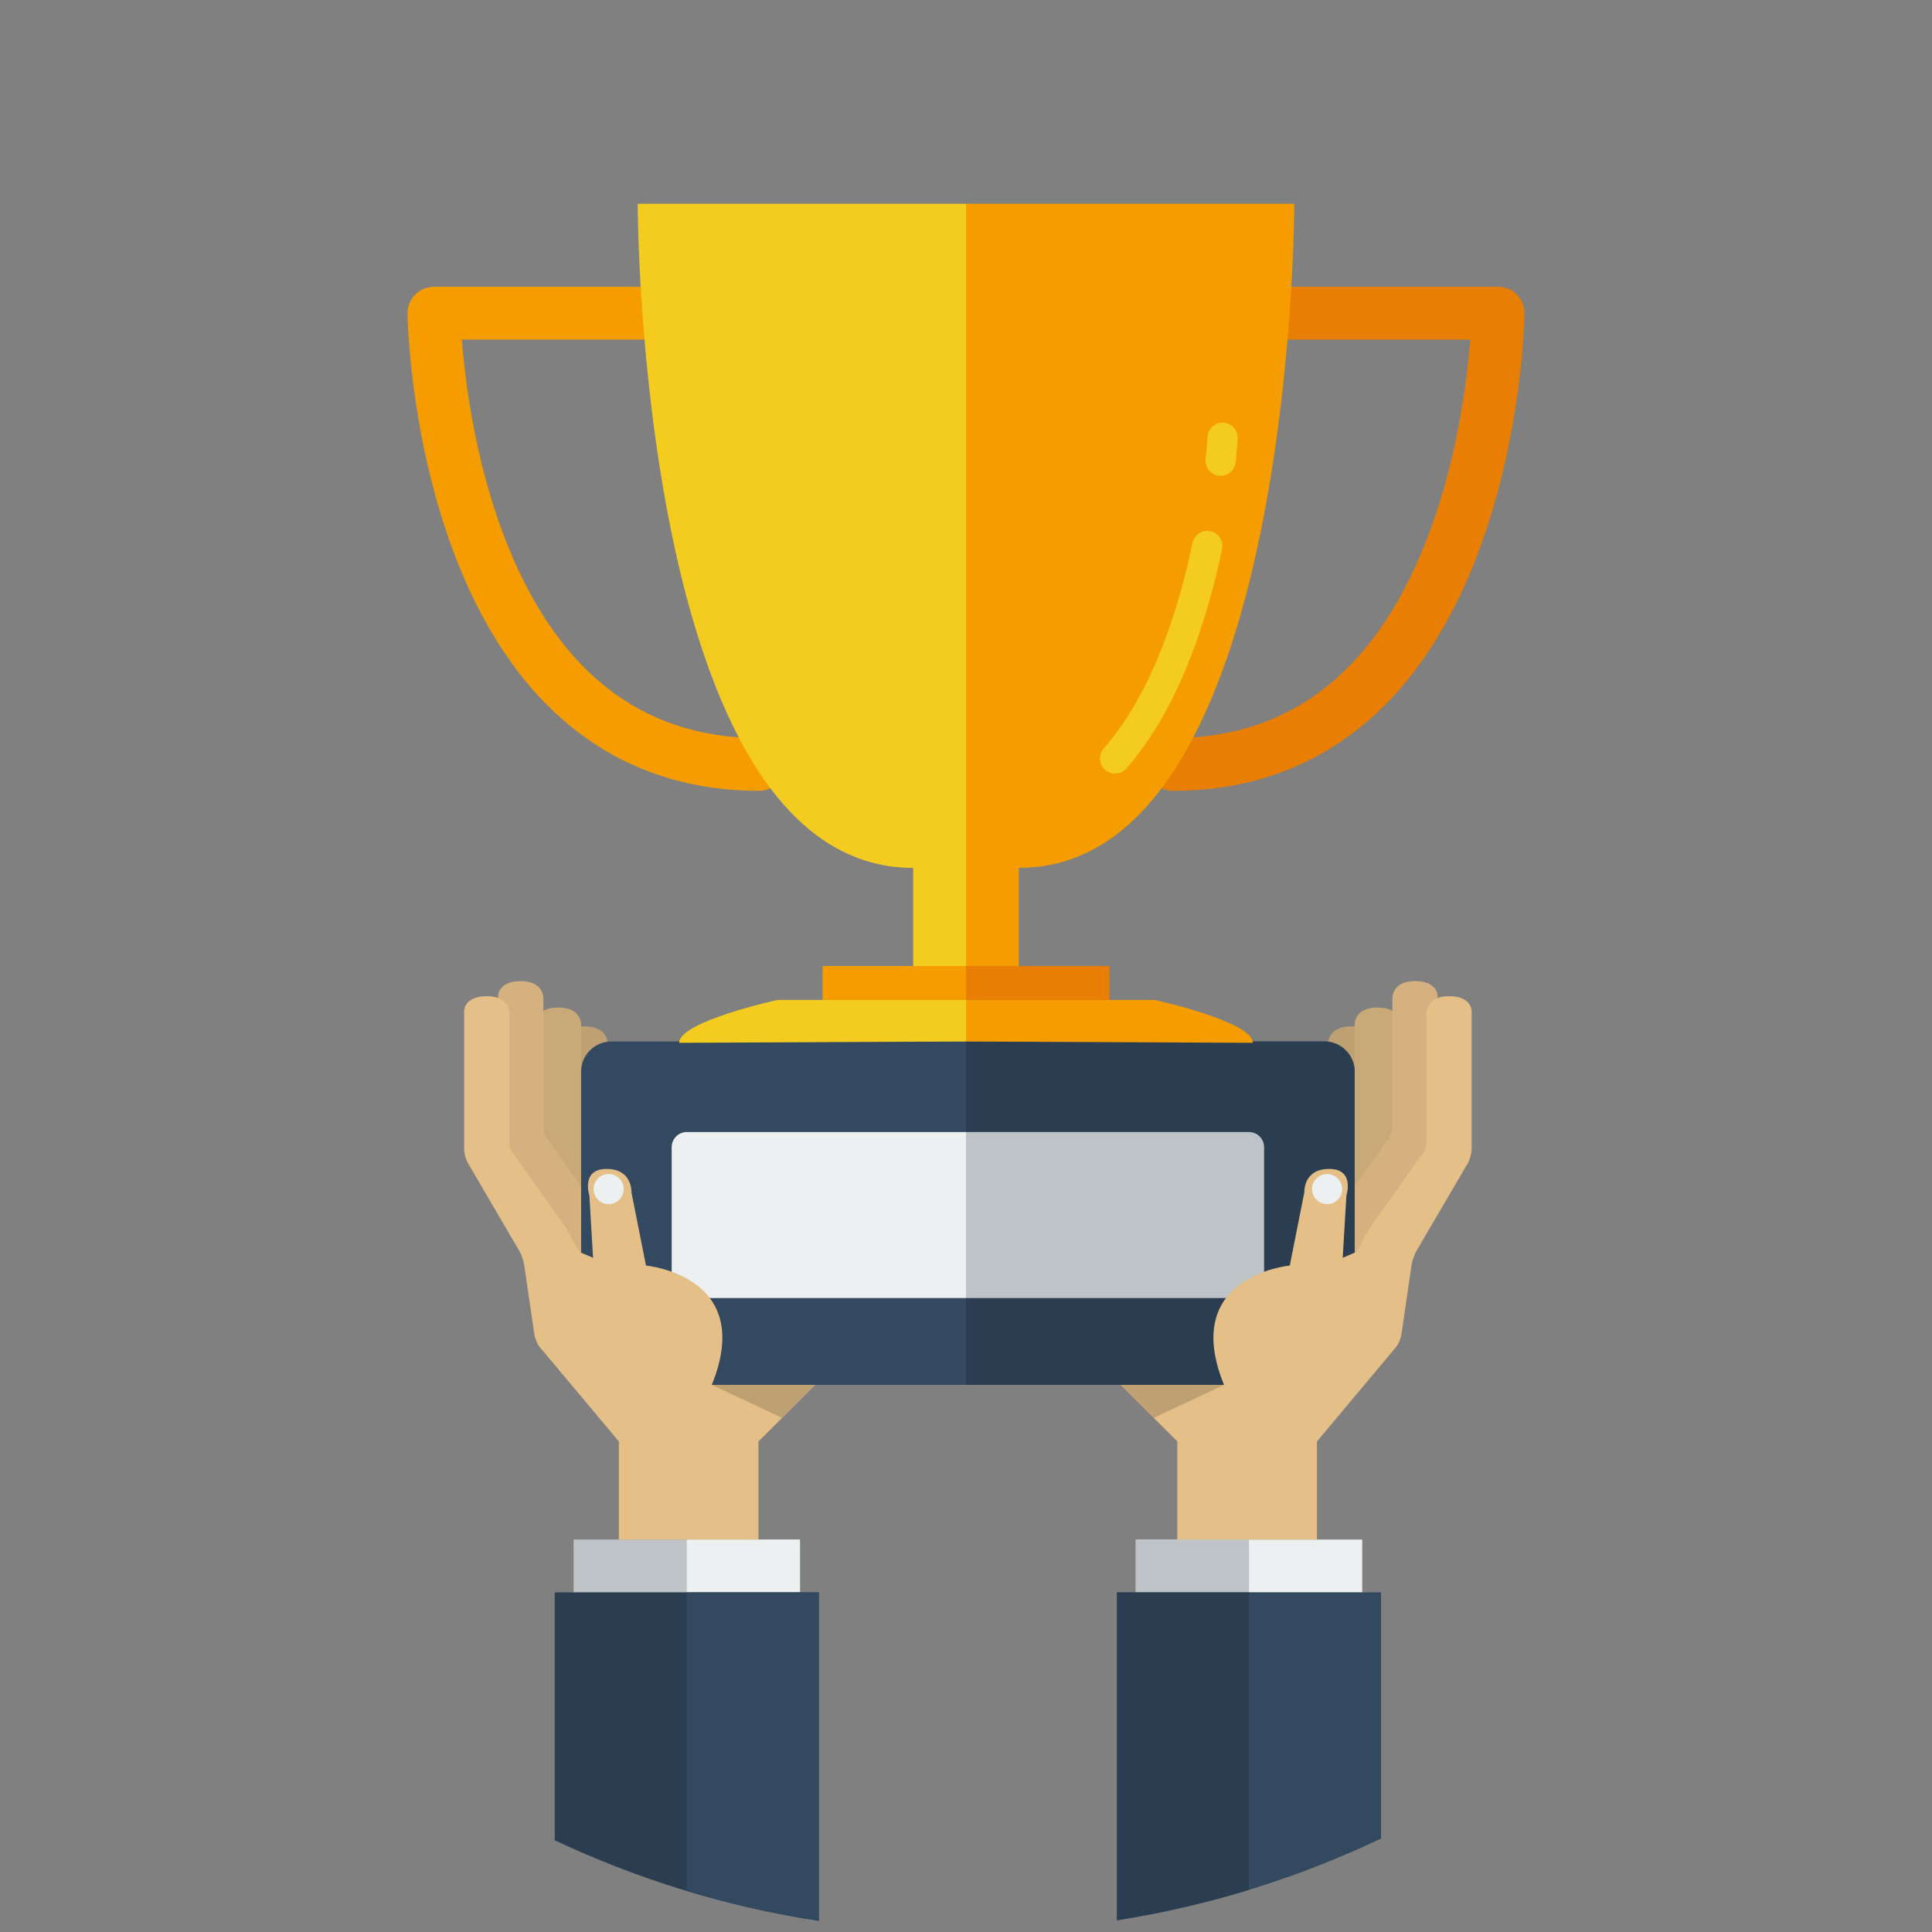 <svg
    xmlns="http://www.w3.org/2000/svg"
    viewBox="0 0 512 512"
    id="vector"
    width="512px"
    height="512px">
    <rect x="0" y="0" width="512" height="512" fill="#808080" stroke="none"/>
    <g id="group">
        <path
            id="path_1"
            d="M 155 272 C 161.125 272 161 276.5 161 276.5 L 161 311 C 161 312.1 161.669 313.602 162.487 314.338 L 175.5 332.75 C 176.318 333.486 179.244 336.327 180 337.125 L 188.25 343.5 C 189.006 344.298 190.209 341.375 190.465 342.445 L 197.19 370.554 C 197.446 371.624 197.313 373.331 196.895 374.349 L 192.321 368 C 191.903 369.018 186.17 371.838 185.459 370.999 L 169.294 365.024 C 168.583 364.185 167.868 362.608 167.707 361.52 L 164.985 343.247 C 164.823 342.159 164.235 340.492 163.679 339.543 L 150.012 316.225 C 149.455 315.276 149 313.6 149 312.5 L 149 276 C 149 276 148.875 272 155 272 Z"
            fill="#bfa072"
            stroke-width="1"/>
        <path
            id="path_2"
            d="M 148 267 C 154.125 267 154 271.5 154 271.5 L 154 306 C 154 307.1 154.669 308.602 155.487 309.338 L 168.5 327.75 C 169.318 328.486 172.244 331.327 173 332.125 L 181.25 338.5 C 182.006 339.298 183.209 336.375 183.465 337.445 L 190.19 365.554 C 190.446 366.624 190.313 368.331 189.895 369.349 L 193.333 375.154 C 192.915 376.172 177.529 360.002 179.666 373.001 L 162.292 360.025 C 161.581 359.186 160.866 357.609 160.705 356.521 L 157.983 338.248 C 157.821 337.16 157.233 335.493 156.677 334.544 L 143.01 311.226 C 142.455 310.276 142 308.6 142 307.5 L 142 271 C 142 271 141.875 267 148 267 Z"
            fill="#c9a978"
            stroke-width="1"/>
        <path
            id="path_3"
            d="M 138 260 C 144.125 260 144 264.5 144 264.5 L 144 299 C 144 300.1 144.669 301.602 145.487 302.338 L 158.5 320.75 C 159.318 321.486 162.244 324.327 163 325.125 L 171.25 331.5 C 172.006 332.298 173.209 329.375 173.465 330.445 L 180.19 358.554 C 180.446 359.624 180.313 361.331 179.895 362.349 L 180.321 375 C 179.903 376.018 174.17 378.838 173.459 377.999 L 152.294 353.024 C 151.583 352.185 150.868 350.608 150.707 349.52 L 147.985 331.247 C 147.823 330.159 147.235 328.492 146.679 327.543 L 133.012 304.225 C 132.455 303.276 132 301.6 132 300.5 L 132 264 C 132 264 131.875 260 138 260 Z"
            fill="#d4b17e"
            stroke-width="1"/>
        <path
            id="path_4"
            d="M 358 272 C 351.875 272 352 276.5 352 276.5 L 352 311 C 352 312.1 351.331 313.602 350.513 314.338 L 337.5 332.75 C 336.682 333.486 333.756 336.327 333 337.125 L 324.75 343.5 C 323.994 344.298 322.791 341.375 322.535 342.445 L 315.81 370.554 C 315.554 371.624 315.687 373.331 316.105 374.349 L 320.679 368 C 321.097 369.018 326.83 371.838 327.541 370.999 L 343.706 365.024 C 344.417 364.185 345.132 362.608 345.293 361.52 L 348.015 343.247 C 348.177 342.159 348.765 340.492 349.321 339.543 L 362.988 316.225 C 363.544 315.276 363.999 313.599 363.999 312.499 L 363.999 276 C 364 276 364.125 272 358 272 Z"
            fill="#bfa072"
            stroke-width="1"/>
        <path
            id="path_5"
            d="M 365 267 C 358.875 267 359 271.5 359 271.5 L 359 306 C 359 307.1 358.331 308.602 357.513 309.338 L 344.5 327.75 C 343.682 328.486 340.756 331.327 340 332.125 L 331.75 338.5 C 330.994 339.298 329.791 336.375 329.535 337.445 L 322.81 365.554 C 322.554 366.624 322.687 368.331 323.105 369.349 L 319.667 375.154 C 320.085 376.172 335.471 360.002 333.334 373.001 L 350.708 360.025 C 351.419 359.186 352.134 357.609 352.295 356.521 L 355.017 338.248 C 355.179 337.16 355.767 335.493 356.323 334.544 L 369.99 311.226 C 370.546 310.277 371.001 308.6 371.001 307.5 L 371.001 271 C 371 271 371.125 267 365 267 Z"
            fill="#c9a978"
            stroke-width="1"/>
        <path
            id="path_6"
            d="M 375 260 C 368.875 260 369 264.5 369 264.5 L 369 299 C 369 300.1 368.331 301.602 367.513 302.338 L 354.5 320.75 C 353.682 321.486 350.756 324.327 350 325.125 L 341.75 331.5 C 340.994 332.298 339.791 329.375 339.535 330.445 L 332.81 358.554 C 332.554 359.624 332.687 361.331 333.105 362.349 L 332.679 375 C 333.097 376.018 338.83 378.838 339.541 377.999 L 360.706 353.024 C 361.417 352.185 362.132 350.608 362.293 349.52 L 365.015 331.247 C 365.177 330.159 365.765 328.492 366.321 327.543 L 379.988 304.225 C 380.544 303.276 380.999 301.599 380.999 300.499 L 380.999 264 C 381 264 381.125 260 375 260 Z"
            fill="#d4b17e"
            stroke-width="1"/>
        <path
            id="path_7"
            d="M 201.129 209.574 C 163.365 209.574 135.239 187.313 119.791 145.197 C 108.543 114.534 108.018 84.362 108 83.093 C 107.975 81.221 108.702 79.416 110.017 78.083 C 111.333 76.75 113.127 76 115 76 L 180 76 C 183.866 76 187 79.134 187 83 C 187 86.866 183.866 90 180 90 L 122.392 90 C 123.203 100.388 125.662 120.681 133.045 140.675 C 146.497 177.104 169.404 195.574 201.13 195.574 C 204.996 195.574 208.13 198.708 208.13 202.574 C 208.13 206.44 204.996 209.574 201.129 209.574 Z"
            fill="#f59d00"
            stroke-width="1"/>
        <path
            id="path_8"
            d="M 310.871 209.574 C 307.005 209.574 303.871 206.44 303.871 202.574 C 303.871 198.708 307.005 195.574 310.871 195.574 C 342.687 195.574 365.631 177.003 379.066 140.377 C 386.385 120.422 388.815 100.319 389.615 90 L 332 90 C 328.134 90 325 86.866 325 83 C 325 79.134 328.134 76 332 76 L 397 76 C 398.873 76 400.667 76.75 401.982 78.083 C 403.297 79.416 404.024 81.221 403.999 83.093 C 403.982 84.363 403.456 114.534 392.208 145.197 C 376.761 187.313 348.634 209.574 310.871 209.574 Z"
            fill="#e87e04"
            stroke-width="1"/>
        <path
            id="path_9"
            d="M 256 54 L 169 54 C 169 54 169 230 242 230 L 242 259.878 L 256 261 L 256 54 Z"
            fill="#f4cc20"
            stroke-width="1"/>
        <path
            id="path_10"
            d="M 256 54 L 343 54 C 343 54 343 230 270 230 L 270 259.878 L 256 261 L 256 54 Z"
            fill="#f59d00"
            stroke-width="1"/>
        <path
            id="path_11"
            d="M 359 359 C 359 363.4 355.4 367 351 367 L 162 367 C 157.6 367 154 363.4 154 359 L 154 284 C 154 279.6 157.6 276 162 276 L 351 276 C 355.4 276 359 279.6 359 284 L 359 359 Z"
            fill="#33495f"
            stroke-width="1"/>
        <path
            id="path_12"
            d="M 335 340 C 335 342.2 333.2 344 331 344 L 182 344 C 179.8 344 178 342.2 178 340 L 178 304 C 178 301.8 179.8 300 182 300 L 331 300 C 333.2 300 335 301.8 335 304 L 335 340 Z"
            fill="#ecf0f1"
            stroke-width="1"/>
        <path
            id="path_13"
            d="M 351 276 L 256 276 L 256 367 L 351 367 C 355.4 367 359 363.4 359 359 L 359 284 C 359 279.6 355.4 276 351 276 Z"
            fill="#2b3e51"
            stroke-width="1"/>
        <path
            id="path_14"
            d="M 256 276 L 256 265 L 206 265 C 206 265 180 270.679 180 276.357 L 256 276 Z"
            fill="#f4cc20"
            stroke-width="1"/>
        <path
            id="path_15"
            d="M 218 256 L 256 256 L 256 265 L 218 265 Z M 256 276 L 256 265 L 306 265 C 306 265 332 270.679 332 276.357 L 256 276 Z"
            fill="#f59d00"
            stroke-width="1"/>
        <path
            id="path_16"
            d="M 256 256 L 294 256 L 294 265 L 256 265 Z"
            fill="#e87e04"
            stroke-width="1"/>
        <path
            id="path_17"
            d="M 331 300 L 256 300 L 256 344 L 331 344 C 333.2 344 335 342.2 335 340 L 335 304 C 335 301.8 333.2 300 331 300 Z"
            fill="#bdc3c7"
            stroke-width="1"/>
        <path
            id="path_18"
            d="M 301 408 L 361 408 L 361 422 L 301 422 Z"
            fill="#ecf0f1"
            stroke-width="1"/>
        <path
            id="path_19"
            d="M 301 408 L 331 408 L 331 422 L 301 422 Z"
            fill="#bdc3c7"
            stroke-width="1"/>
        <path
            id="path_20"
            d="M 296 508.883 C 320.682 505.01 344.191 497.611 366 487.217 L 366 422 L 296 422 L 296 508.883 Z"
            fill="#33495f"
            stroke-width="1"/>
        <path
            id="path_21"
            d="M 296 508.883 C 307.962 507.006 319.648 504.299 331 500.826 L 331 422 L 296 422 L 296 508.883 Z"
            fill="#2b3e51"
            stroke-width="1"/>
        <path
            id="path_22"
            d="M 295.499 205 C 294.561 205 293.619 204.672 292.859 204.004 C 291.2 202.545 291.038 200.018 292.497 198.358 C 305.677 183.37 312.57 160.458 316.032 143.876 C 316.484 141.714 318.601 140.324 320.765 140.777 C 322.928 141.229 324.315 143.348 323.863 145.51 C 320.205 163.033 312.836 187.343 298.505 203.641 C 297.713 204.541 296.608 205 295.499 205 Z M 323.485 126.096 C 323.347 126.096 323.207 126.089 323.067 126.075 C 320.87 125.846 319.274 123.881 319.502 121.683 C 319.884 118.008 320.005 115.807 320.006 115.785 C 320.126 113.58 322.012 111.852 324.215 112.008 C 326.421 112.126 328.112 114.01 327.994 116.216 C 327.989 116.312 327.863 118.615 327.458 122.51 C 327.245 124.565 325.508 126.096 323.485 126.096 Z"
            fill="#f4cc20"
            stroke-width="1"/>
        <path
            id="path_23"
            d="M 351.705 311.127 C 350.648 311.127 349.633 311.547 348.885 312.295 C 348.137 313.043 347.717 314.058 347.717 315.115 C 347.717 316.172 348.137 317.187 348.885 317.935 C 349.633 318.683 350.648 319.103 351.705 319.103 C 352.762 319.103 353.777 318.683 354.525 317.935 C 355.273 317.187 355.693 316.172 355.693 315.115 C 355.693 314.058 355.273 313.043 354.525 312.295 C 353.777 311.547 352.762 311.127 351.705 311.127 Z"
            fill="#ecf0f1"
            stroke-width="1"/>
        <path
            id="path_24"
            d="M 384 264 C 377.875 264 378 268.5 378 268.5 L 378 303 C 378 304.1 377.331 305.602 376.513 306.338 L 363.5 324.75 C 362.682 325.486 360.09 331.035 359.333 331.833 L 355.832 333.328 L 356.813 316.821 C 356.813 316.821 359.132 309.777 352.239 309.777 C 345.347 309.777 345.663 315.956 345.663 315.956 L 341.808 335.395 C 341.808 335.395 312.583 337.999 324.369 366.999 L 297 366.999 L 312 381.999 L 312 407.999 L 349 407.999 L 349 381.999 L 369.936 357.024 C 370.647 356.185 371.247 354.608 371.409 353.52 L 374.074 335.247 C 374.236 334.159 374.795 332.492 375.351 331.543 L 389.003 308.225 C 389.559 307.276 390 305.599 390 304.499 L 390 268 C 390 268 390.125 264 384 264 Z"
            fill="#e5bf88"
            stroke-width="1"/>
        <path
            id="path_25"
            d="M 324.368 367 L 297 367 L 305.758 375.758 Z"
            fill="#bfa072"
            stroke-width="1"/>
        <path
            id="path_26"
            d="M 351.705 311.127 C 350.648 311.127 349.633 311.547 348.885 312.295 C 348.137 313.043 347.717 314.058 347.717 315.115 C 347.717 316.172 348.137 317.187 348.885 317.935 C 349.633 318.683 350.648 319.103 351.705 319.103 C 352.762 319.103 353.777 318.683 354.525 317.935 C 355.273 317.187 355.693 316.172 355.693 315.115 C 355.693 314.058 355.273 313.043 354.525 312.295 C 353.777 311.547 352.762 311.127 351.705 311.127 Z"
            fill="#ecf0f1"
            stroke-width="1"/>
        <path
            id="path_27"
            d="M 152 408 L 212 408 L 212 422 L 152 422 Z"
            fill="#bdc3c7"
            stroke-width="1"/>
        <path
            id="path_28"
            d="M 182 408 L 212 408 L 212 422 L 182 422 Z"
            fill="#ecf0f1"
            stroke-width="1"/>
        <path
            id="path_29"
            d="M 147 487.684 C 168.824 497.969 192.328 505.278 217 509.048 L 217 422 L 147 422 L 147 487.684 Z"
            fill="#2b3e51"
            stroke-width="1"/>
        <path
            id="path_30"
            d="M 182 501.123 C 193.356 504.547 205.039 507.22 217 509.048 L 217 422 L 182 422 L 182 501.123 Z"
            fill="#33495f"
            stroke-width="1"/>
        <path
            id="path_31"
            d="M 161.295 311.127 C 160.238 311.127 159.223 311.547 158.475 312.295 C 157.727 313.043 157.307 314.058 157.307 315.115 C 157.307 316.172 157.727 317.187 158.475 317.935 C 159.223 318.683 160.238 319.103 161.295 319.103 C 162.352 319.103 163.367 318.683 164.115 317.935 C 164.863 317.187 165.283 316.172 165.283 315.115 C 165.283 314.058 164.863 313.043 164.115 312.295 C 163.367 311.547 162.352 311.127 161.295 311.127 Z"
            fill="#ecf0f1"
            stroke-width="1"/>
        <path
            id="path_32"
            d="M 129 264 C 135.125 264 135 268.5 135 268.5 L 135 303 C 135 304.1 135.669 305.602 136.487 306.338 L 149.5 324.75 C 150.318 325.486 152.91 331.035 153.667 331.833 L 157.168 333.328 L 156.187 316.821 C 156.187 316.821 153.868 309.777 160.761 309.777 C 167.653 309.777 167.337 315.956 167.337 315.956 L 171.192 335.395 C 171.192 335.395 200.417 337.999 188.631 366.999 L 216 366.999 L 201 381.999 L 201 407.999 L 164 407.999 L 164 381.999 L 143.064 357.024 C 142.353 356.185 141.753 354.608 141.591 353.52 L 138.926 335.247 C 138.764 334.159 138.205 332.492 137.649 331.543 L 123.997 308.225 C 123.441 307.276 123 305.6 123 304.5 L 123 268 C 123 268 122.875 264 129 264 Z"
            fill="#e5bf88"
            stroke-width="1"/>
        <path
            id="path_33"
            d="M 188.632 367 L 216 367 L 207.242 375.758 Z"
            fill="#bfa072"
            stroke-width="1"/>
        <path
            id="path_34"
            d="M 161.295 311.127 C 160.238 311.127 159.223 311.547 158.475 312.295 C 157.727 313.043 157.307 314.058 157.307 315.115 C 157.307 316.172 157.727 317.187 158.475 317.935 C 159.223 318.683 160.238 319.103 161.295 319.103 C 162.352 319.103 163.367 318.683 164.115 317.935 C 164.863 317.187 165.283 316.172 165.283 315.115 C 165.283 314.058 164.863 313.043 164.115 312.295 C 163.367 311.547 162.352 311.127 161.295 311.127 Z"
            fill="#ecf0f1"
            stroke-width="1"/>
    </g>
</svg>
